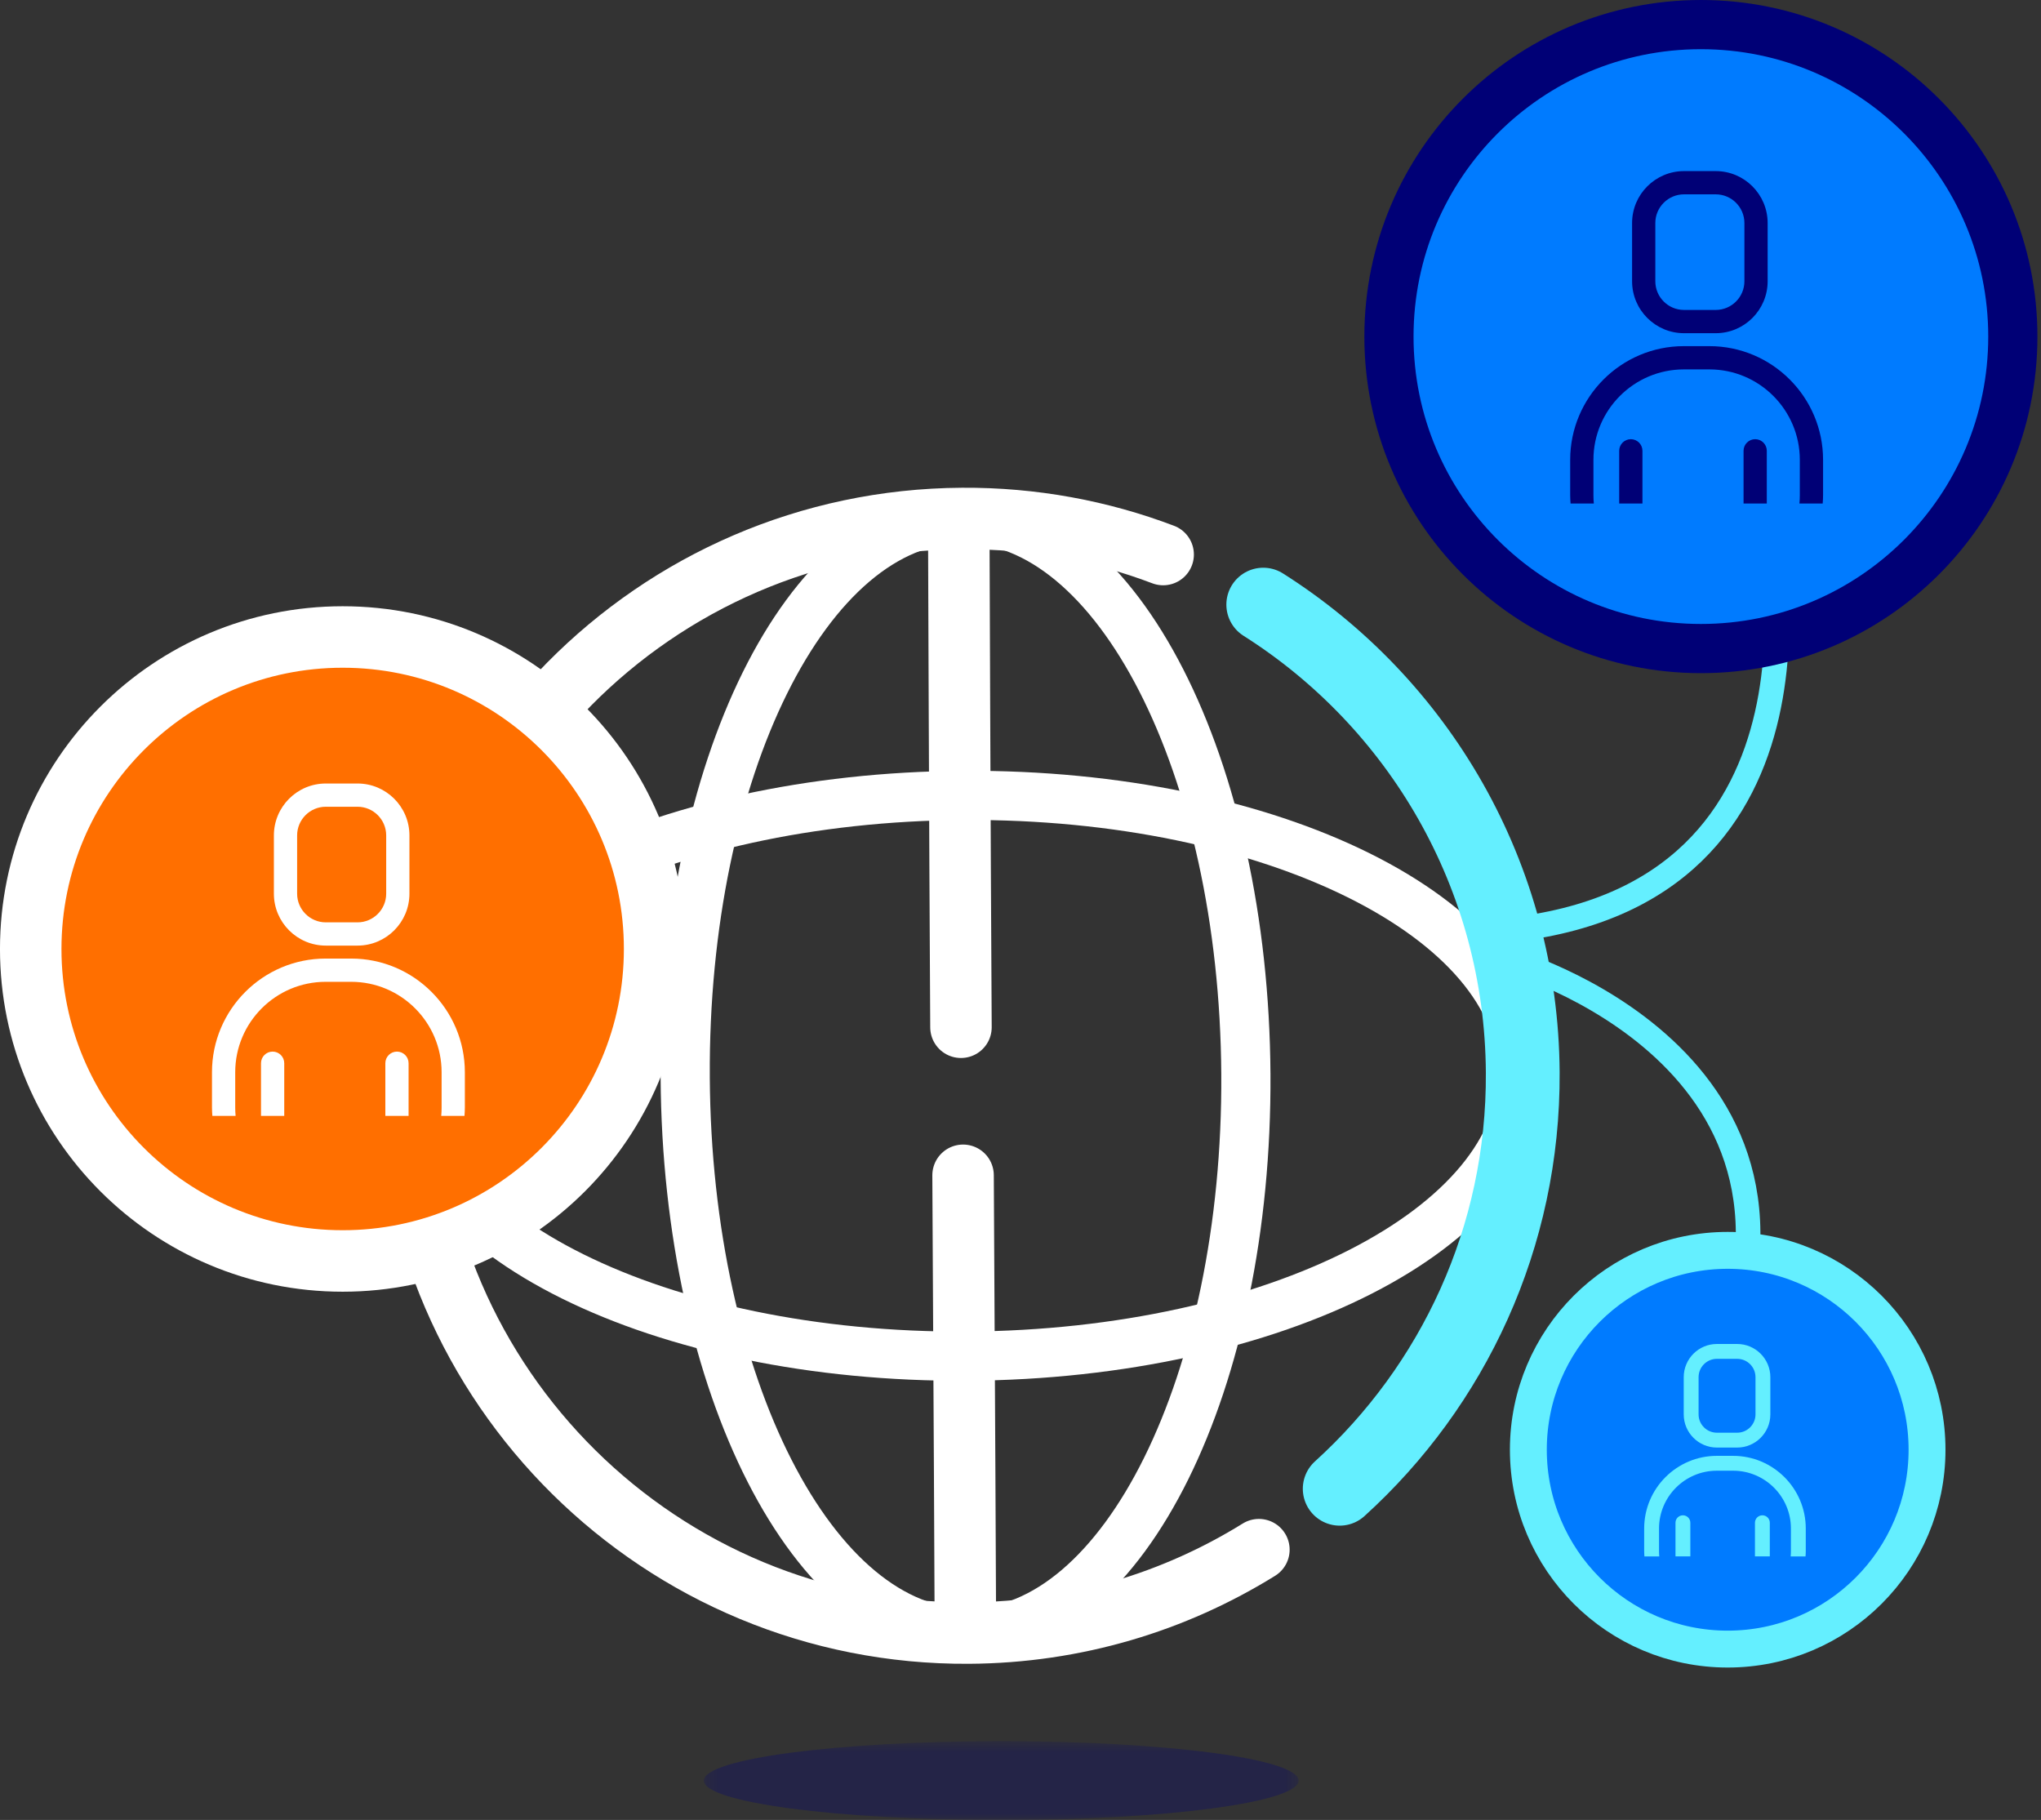 <?xml version="1.0" encoding="UTF-8"?>
<svg width="166px" height="148px" viewBox="0 0 166 148" version="1.1" xmlns="http://www.w3.org/2000/svg" xmlns:xlink="http://www.w3.org/1999/xlink">
    <rect x="0" y="0" width="166" height="148" fill="#333333" stroke="none"/>
    <!-- Generator: Sketch 51.2 (57519) - http://www.bohemiancoding.com/sketch -->
    <title>Group 56</title>
    <desc>Created with Sketch.</desc>
    <defs>
        <polygon id="path-1" points="0.242 0.583 48.618 0.583 48.618 7 0.242 7"></polygon>
    </defs>
    <g id="Desktop" stroke="none" stroke-width="1" fill="none" fill-rule="evenodd">
        <g id="9-Join" transform="translate(-507, -568)">
            <g id="Group-56" transform="translate(509, 570)">
                <path d="M141.766,40.707 C141.766,40.707 148.726,70.844 120.43,73.66" id="Stroke-1" stroke="#64EFFF" stroke-width="2" stroke-linecap="round" stroke-linejoin="round"></path>
                <path d="M120.682,76.089 C120.682,76.089 148.915,84.057 137.434,110.068" id="Stroke-3" stroke="#64EFFF" stroke-width="2" stroke-linecap="round" stroke-linejoin="round"></path>
                <path d="M100.39,124.022 C93.536,128.275 85.46,130.751 76.802,130.803 C51.773,130.954 31.36,110.786 31.209,85.757 C31.059,60.728 51.227,40.315 76.256,40.164 C82.013,40.129 87.525,41.169 92.602,43.096" id="Stroke-5" stroke="#FFFFFF" stroke-width="5" stroke-linecap="round" stroke-linejoin="round"></path>
                <path d="M99.33,85.347 C99.481,110.376 89.395,130.728 76.802,130.804 C64.21,130.88 53.879,110.651 53.729,85.622 C53.578,60.593 63.664,40.241 76.256,40.165 C88.849,40.089 99.179,60.318 99.33,85.347 Z" id="Stroke-7" stroke="#FFFFFF" stroke-width="4"></path>
                <path d="M76.667,108.285 C51.637,108.436 31.286,98.35 31.209,85.758 C31.134,73.165 51.363,62.835 76.392,62.684 C101.421,62.533 121.773,72.619 121.849,85.211 C121.925,97.804 101.696,108.134 76.667,108.285 Z" id="Stroke-9" stroke="#FFFFFF" stroke-width="4"></path>
                <path d="M100.743,47.168 C113.348,55.15 121.752,69.184 121.849,85.211 C121.93,98.626 116.174,110.714 106.961,119.068" id="Stroke-11" stroke="#64EFFF" stroke-width="6" stroke-linecap="round" stroke-linejoin="round"></path>
                <path d="M75.981,41.292 C75.981,41.292 76.061,65.346 76.158,81.538" id="Stroke-13" stroke="#FFFFFF" stroke-width="5" stroke-linecap="round"></path>
                <path d="M76.329,93.577 C76.43,110.321 76.514,129.68 76.514,129.68" id="Stroke-15" stroke="#FFFFFF" stroke-width="5" stroke-linecap="round"></path>
                <path d="M51.242,75.173 C51.242,89.185 39.883,100.544 25.872,100.544 C11.86,100.544 0.499,89.185 0.499,75.173 C0.499,61.161 11.86,49.801 25.872,49.801 C39.883,49.801 51.242,61.161 51.242,75.173" id="Fill-17" fill="#FF6F00"></path>
                <path d="M51.242,75.173 C51.242,89.185 39.883,100.544 25.872,100.544 C11.86,100.544 0.499,89.185 0.499,75.173 C0.499,61.161 11.86,49.801 25.872,49.801 C39.883,49.801 51.242,61.161 51.242,75.173 Z" id="Stroke-19" stroke="#FFFFFF" stroke-width="5"></path>
                <path d="M24.497,63.606 C23.212,63.606 22.166,64.652 22.166,65.937 L22.166,70.676 C22.166,71.961 23.212,73.007 24.497,73.007 L27.079,73.007 C28.364,73.007 29.41,71.961 29.41,70.676 L29.41,65.937 C29.41,64.652 28.364,63.606 27.079,63.606 L24.497,63.606 Z M27.079,74.898 L24.497,74.898 C22.169,74.898 20.276,73.004 20.276,70.676 L20.276,65.937 C20.276,63.609 22.169,61.716 24.497,61.716 L27.079,61.716 C29.406,61.716 31.3,63.609 31.3,65.937 L31.3,70.676 C31.3,73.004 29.406,74.898 27.079,74.898 Z" id="Fill-21" fill="#FFFFFF"></path>
                <path d="M20.173,83.518 C19.651,83.518 19.228,83.941 19.228,84.463 L19.228,88.748 L21.118,88.748 L21.118,84.463 C21.118,83.941 20.695,83.518 20.173,83.518" id="Fill-23" fill="#FFFFFF"></path>
                <path d="M30.286,83.518 C29.764,83.518 29.341,83.941 29.341,84.463 L29.341,88.748 L31.231,88.748 L31.231,84.463 C31.231,83.941 30.808,83.518 30.286,83.518" id="Fill-25" fill="#FFFFFF"></path>
                <path d="M35.808,85.197 C35.808,80.099 31.661,75.952 26.563,75.952 L24.486,75.952 C19.388,75.952 15.241,80.099 15.241,85.197 L15.241,88.072 C15.241,88.299 15.255,88.524 15.272,88.748 L17.163,88.748 C17.142,88.525 17.131,88.299 17.131,88.072 L17.131,85.197 C17.131,81.142 20.431,77.843 24.486,77.843 L26.563,77.843 C30.618,77.843 33.917,81.142 33.917,85.197 L33.917,88.072 C33.917,88.299 33.907,88.525 33.886,88.748 L35.777,88.748 C35.793,88.524 35.808,88.299 35.808,88.072 L35.808,85.197 Z" id="Fill-27" fill="#FFFFFF"></path>
                <path d="M161.709,25.371 C161.709,39.383 150.35,50.742 136.338,50.742 C122.326,50.742 110.967,39.383 110.967,25.371 C110.967,11.359 122.326,0 136.338,0 C150.35,0 161.709,11.359 161.709,25.371" id="Fill-29" fill="#007BFF"></path>
                <path d="M161.709,25.371 C161.709,39.383 150.35,50.742 136.338,50.742 C122.326,50.742 110.967,39.383 110.967,25.371 C110.967,11.359 122.326,0 136.338,0 C150.35,0 161.709,11.359 161.709,25.371 Z" id="Stroke-31" stroke="#000076" stroke-width="4"></path>
                <path d="M134.964,13.804 C133.678,13.804 132.632,14.85 132.632,16.136 L132.632,20.874 C132.632,22.159 133.678,23.205 134.964,23.205 L137.545,23.205 C138.831,23.205 139.877,22.159 139.877,20.874 L139.877,16.136 C139.877,14.85 138.831,13.804 137.545,13.804 L134.964,13.804 Z M137.545,25.096 L134.964,25.096 C132.636,25.096 130.742,23.202 130.742,20.874 L130.742,16.136 C130.742,13.807 132.636,11.914 134.964,11.914 L137.545,11.914 C139.873,11.914 141.767,13.807 141.767,16.136 L141.767,20.874 C141.767,23.202 139.873,25.096 137.545,25.096 Z" id="Fill-33" fill="#000076"></path>
                <path d="M130.639,33.716 C130.117,33.716 129.694,34.139 129.694,34.661 L129.694,38.946 L131.584,38.946 L131.584,34.661 C131.584,34.139 131.161,33.716 130.639,33.716" id="Fill-35" fill="#000076"></path>
                <path d="M140.753,33.716 C140.231,33.716 139.808,34.139 139.808,34.661 L139.808,38.946 L141.698,38.946 L141.698,34.661 C141.698,34.139 141.275,33.716 140.753,33.716" id="Fill-37" fill="#000076"></path>
                <path d="M146.275,35.395 C146.275,30.297 142.128,26.149 137.03,26.149 L134.953,26.149 C129.855,26.149 125.708,30.297 125.708,35.395 L125.708,38.27 C125.708,38.497 125.722,38.722 125.739,38.946 L127.63,38.946 C127.609,38.722 127.598,38.497 127.598,38.27 L127.598,35.395 C127.598,31.339 130.898,28.04 134.953,28.04 L137.03,28.04 C141.085,28.04 144.384,31.339 144.384,35.395 L144.384,38.27 C144.384,38.497 144.374,38.722 144.353,38.946 L146.244,38.946 C146.261,38.722 146.275,38.497 146.275,38.27 L146.275,35.395 Z" id="Fill-39" fill="#000076"></path>
                <path d="M154.731,115.894 C154.731,124.849 147.472,132.107 138.518,132.107 C129.564,132.107 122.305,124.849 122.305,115.894 C122.305,106.941 129.564,99.681 138.518,99.681 C147.472,99.681 154.731,106.941 154.731,115.894" id="Fill-41" fill="#007BFF"></path>
                <path d="M154.731,115.894 C154.731,124.849 147.472,132.107 138.518,132.107 C129.564,132.107 122.305,124.849 122.305,115.894 C122.305,106.941 129.564,99.681 138.518,99.681 C147.472,99.681 154.731,106.941 154.731,115.894 Z" id="Stroke-43" stroke="#64EFFF" stroke-width="3"></path>
                <path d="M137.64,108.503 C136.818,108.503 136.15,109.171 136.15,109.993 L136.15,113.021 C136.15,113.842 136.818,114.51 137.64,114.51 L139.289,114.51 C140.111,114.51 140.779,113.842 140.779,113.021 L140.779,109.993 C140.779,109.171 140.111,108.503 139.289,108.503 L137.64,108.503 Z M139.289,115.718 L137.64,115.718 C136.152,115.718 134.942,114.508 134.942,113.021 L134.942,109.993 C134.942,108.505 136.152,107.295 137.64,107.295 L139.289,107.295 C140.777,107.295 141.987,108.505 141.987,109.993 L141.987,113.021 C141.987,114.508 140.777,115.718 139.289,115.718 Z" id="Fill-45" fill="#64EFFF"></path>
                <path d="M134.876,121.227 C134.543,121.227 134.272,121.498 134.272,121.831 L134.272,124.569 L135.48,124.569 L135.48,121.831 C135.48,121.498 135.209,121.227 134.876,121.227" id="Fill-47" fill="#64EFFF"></path>
                <path d="M141.339,121.227 C141.006,121.227 140.735,121.498 140.735,121.831 L140.735,124.569 L141.943,124.569 L141.943,121.831 C141.943,121.498 141.672,121.227 141.339,121.227" id="Fill-49" fill="#64EFFF"></path>
                <path d="M144.868,122.3 C144.868,119.043 142.218,116.392 138.96,116.392 L137.633,116.392 C134.375,116.392 131.725,119.043 131.725,122.3 L131.725,124.138 C131.725,124.282 131.734,124.426 131.745,124.57 L132.953,124.57 C132.94,124.426 132.933,124.282 132.933,124.138 L132.933,122.3 C132.933,119.709 135.041,117.6 137.633,117.6 L138.96,117.6 C141.552,117.6 143.66,119.709 143.66,122.3 L143.66,124.138 C143.66,124.282 143.653,124.426 143.639,124.57 L144.848,124.57 C144.859,124.426 144.868,124.282 144.868,124.138 L144.868,122.3 Z" id="Fill-51" fill="#64EFFF"></path>
                <g id="Group-55" opacity="0.3" transform="translate(55, 139.01)">
                    <mask id="mask-2" fill="white">
                        <use xlink:href="#path-1"></use>
                    </mask>
                    <g id="Clip-54"></g>
                    <path d="M48.618,3.791 C48.618,5.563 37.788,7 24.43,7 C11.071,7 0.242,5.563 0.242,3.791 C0.242,2.019 11.071,0.583 24.43,0.583 C37.788,0.583 48.618,2.019 48.618,3.791" id="Fill-53" fill="#000076" mask="url(#mask-2)"></path>
                </g>
            </g>
        </g>
    </g>
</svg>